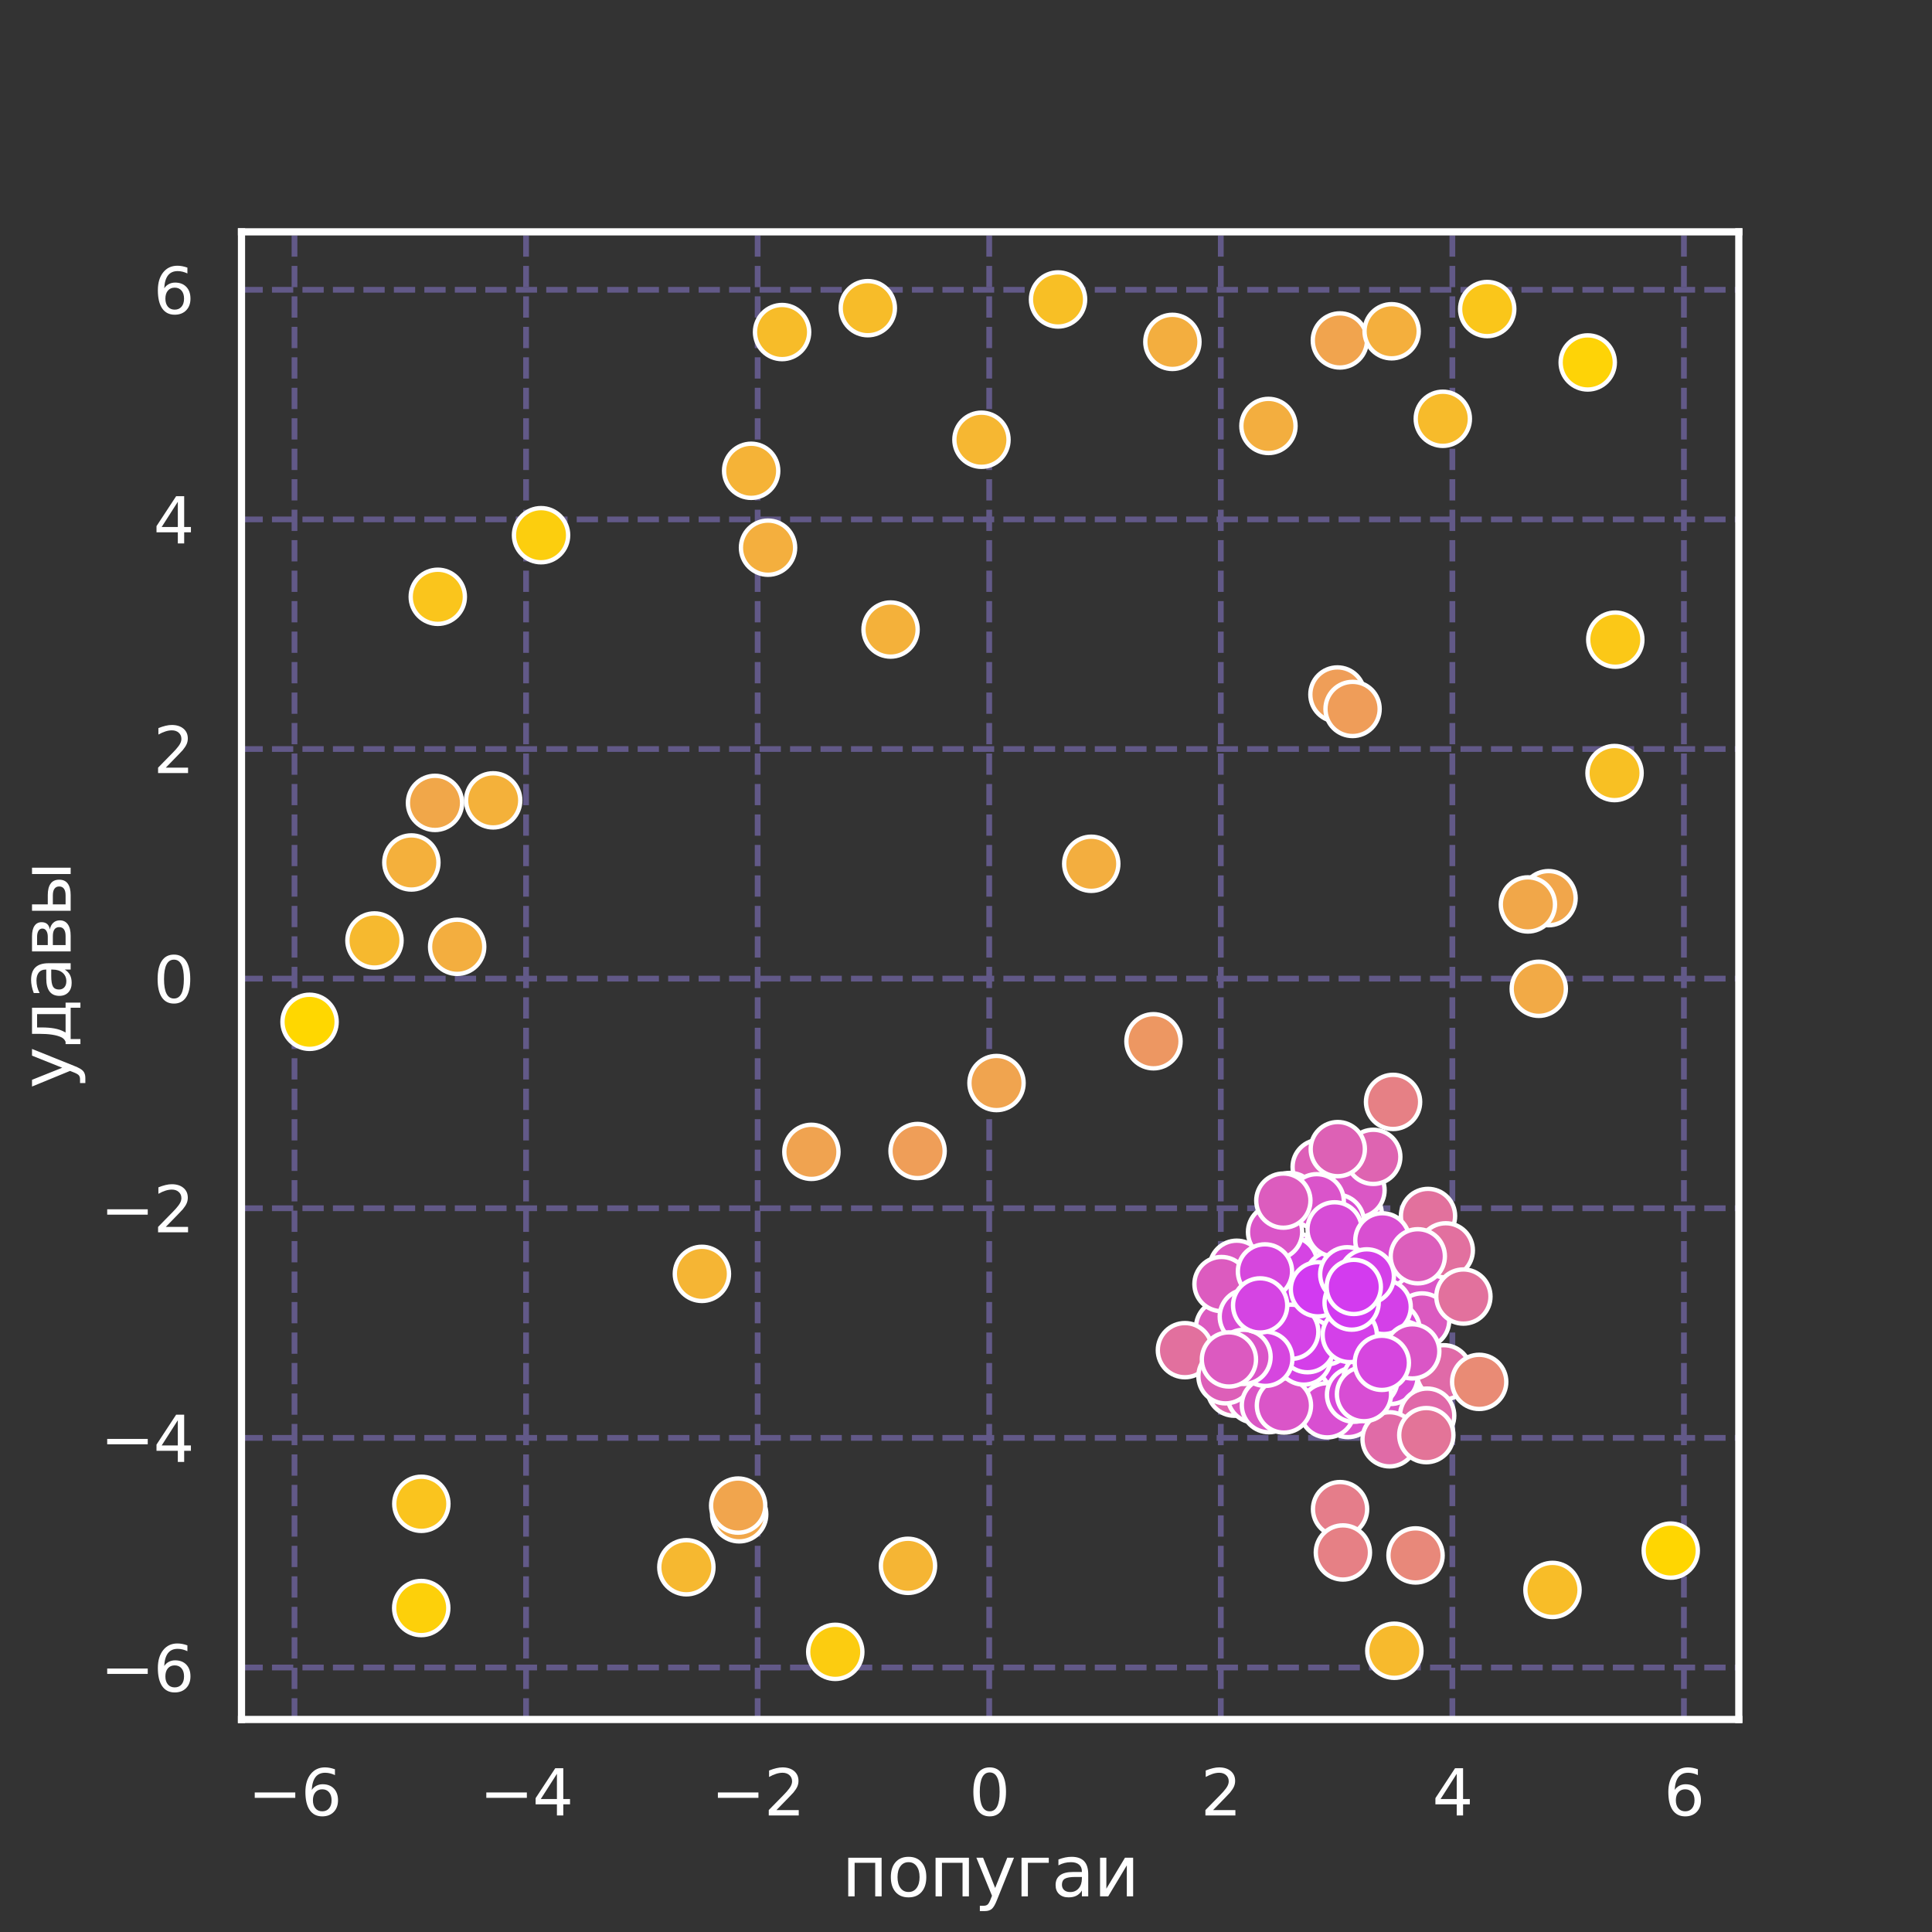 <?xml version="1.0" encoding="utf-8" standalone="no"?>
<!DOCTYPE svg PUBLIC "-//W3C//DTD SVG 1.1//EN"
  "http://www.w3.org/Graphics/SVG/1.1/DTD/svg11.dtd">
<svg xmlns:xlink="http://www.w3.org/1999/xlink" width="504pt" height="504pt" viewBox="0 0 504 504" xmlns="http://www.w3.org/2000/svg" version="1.1">
 <rect x="0" y="0" width="504" height="504" fill="#333333" stroke="none"/>
 <defs>
  <style type="text/css">*{stroke-linejoin: round; stroke-linecap: butt}</style>
 </defs>
 <g id="figure_1">
  <g id="patch_1">
   <path d="M 0 504 
L 504 504 
L 504 0 
L 0 0 
L 0 504 
z
" style="fill: none"/>
  </g>
  <g id="axes_1">
   <g id="patch_2">
    <path d="M 63 448.56 
L 453.6 448.56 
L 453.6 60.48 
L 63 60.48 
L 63 448.56 
z
" style="fill: none"/>
   </g>
   <g id="matplotlib.axis_1">
    <g id="xtick_1">
     <g id="line2d_1">
      <path d="M 76.826 448.56 
L 76.826 60.48 
" clip-path="url(#p0e31ce904b)" style="fill: none; stroke-dasharray: 5.55,2.4; stroke-dashoffset: 0; stroke: #625988; stroke-width: 1.5"/>
     </g>
     <g id="text_1">
      <!-- −6 -->
      <g style="fill: #ffffff" transform="translate(64.664 473.597) scale(0.165 -0.165)">
       <defs>
        <path id="DejaVuSans-2212" d="M 678 2272 
L 4684 2272 
L 4684 1741 
L 678 1741 
L 678 2272 
z
" transform="scale(0.016)"/>
        <path id="DejaVuSans-36" d="M 2113 2584 
Q 1688 2584 1439 2293 
Q 1191 2003 1191 1497 
Q 1191 994 1439 701 
Q 1688 409 2113 409 
Q 2538 409 2786 701 
Q 3034 994 3034 1497 
Q 3034 2003 2786 2293 
Q 2538 2584 2113 2584 
z
M 3366 4563 
L 3366 3988 
Q 3128 4100 2886 4159 
Q 2644 4219 2406 4219 
Q 1781 4219 1451 3797 
Q 1122 3375 1075 2522 
Q 1259 2794 1537 2939 
Q 1816 3084 2150 3084 
Q 2853 3084 3261 2657 
Q 3669 2231 3669 1497 
Q 3669 778 3244 343 
Q 2819 -91 2113 -91 
Q 1303 -91 875 529 
Q 447 1150 447 2328 
Q 447 3434 972 4092 
Q 1497 4750 2381 4750 
Q 2619 4750 2861 4703 
Q 3103 4656 3366 4563 
z
" transform="scale(0.016)"/>
       </defs>
       <use xlink:href="#DejaVuSans-2212"/>
       <use xlink:href="#DejaVuSans-36" transform="translate(83.789 0)"/>
      </g>
     </g>
    </g>
    <g id="xtick_2">
     <g id="line2d_2">
      <path d="M 137.236 448.56 
L 137.236 60.48 
" clip-path="url(#p0e31ce904b)" style="fill: none; stroke-dasharray: 5.55,2.4; stroke-dashoffset: 0; stroke: #625988; stroke-width: 1.5"/>
     </g>
     <g id="text_2">
      <!-- −4 -->
      <g style="fill: #ffffff" transform="translate(125.074 473.597) scale(0.165 -0.165)">
       <defs>
        <path id="DejaVuSans-34" d="M 2419 4116 
L 825 1625 
L 2419 1625 
L 2419 4116 
z
M 2253 4666 
L 3047 4666 
L 3047 1625 
L 3713 1625 
L 3713 1100 
L 3047 1100 
L 3047 0 
L 2419 0 
L 2419 1100 
L 313 1100 
L 313 1709 
L 2253 4666 
z
" transform="scale(0.016)"/>
       </defs>
       <use xlink:href="#DejaVuSans-2212"/>
       <use xlink:href="#DejaVuSans-34" transform="translate(83.789 0)"/>
      </g>
     </g>
    </g>
    <g id="xtick_3">
     <g id="line2d_3">
      <path d="M 197.647 448.56 
L 197.647 60.48 
" clip-path="url(#p0e31ce904b)" style="fill: none; stroke-dasharray: 5.55,2.4; stroke-dashoffset: 0; stroke: #625988; stroke-width: 1.5"/>
     </g>
     <g id="text_3">
      <!-- −2 -->
      <g style="fill: #ffffff" transform="translate(185.484 473.597) scale(0.165 -0.165)">
       <defs>
        <path id="DejaVuSans-32" d="M 1228 531 
L 3431 531 
L 3431 0 
L 469 0 
L 469 531 
Q 828 903 1448 1529 
Q 2069 2156 2228 2338 
Q 2531 2678 2651 2914 
Q 2772 3150 2772 3378 
Q 2772 3750 2511 3984 
Q 2250 4219 1831 4219 
Q 1534 4219 1204 4116 
Q 875 4013 500 3803 
L 500 4441 
Q 881 4594 1212 4672 
Q 1544 4750 1819 4750 
Q 2544 4750 2975 4387 
Q 3406 4025 3406 3419 
Q 3406 3131 3298 2873 
Q 3191 2616 2906 2266 
Q 2828 2175 2409 1742 
Q 1991 1309 1228 531 
z
" transform="scale(0.016)"/>
       </defs>
       <use xlink:href="#DejaVuSans-2212"/>
       <use xlink:href="#DejaVuSans-32" transform="translate(83.789 0)"/>
      </g>
     </g>
    </g>
    <g id="xtick_4">
     <g id="line2d_4">
      <path d="M 258.057 448.56 
L 258.057 60.48 
" clip-path="url(#p0e31ce904b)" style="fill: none; stroke-dasharray: 5.55,2.4; stroke-dashoffset: 0; stroke: #625988; stroke-width: 1.5"/>
     </g>
     <g id="text_4">
      <!-- 0 -->
      <g style="fill: #ffffff" transform="translate(252.808 473.597) scale(0.165 -0.165)">
       <defs>
        <path id="DejaVuSans-30" d="M 2034 4250 
Q 1547 4250 1301 3770 
Q 1056 3291 1056 2328 
Q 1056 1369 1301 889 
Q 1547 409 2034 409 
Q 2525 409 2770 889 
Q 3016 1369 3016 2328 
Q 3016 3291 2770 3770 
Q 2525 4250 2034 4250 
z
M 2034 4750 
Q 2819 4750 3233 4129 
Q 3647 3509 3647 2328 
Q 3647 1150 3233 529 
Q 2819 -91 2034 -91 
Q 1250 -91 836 529 
Q 422 1150 422 2328 
Q 422 3509 836 4129 
Q 1250 4750 2034 4750 
z
" transform="scale(0.016)"/>
       </defs>
       <use xlink:href="#DejaVuSans-30"/>
      </g>
     </g>
    </g>
    <g id="xtick_5">
     <g id="line2d_5">
      <path d="M 318.467 448.56 
L 318.467 60.48 
" clip-path="url(#p0e31ce904b)" style="fill: none; stroke-dasharray: 5.55,2.4; stroke-dashoffset: 0; stroke: #625988; stroke-width: 1.5"/>
     </g>
     <g id="text_5">
      <!-- 2 -->
      <g style="fill: #ffffff" transform="translate(313.218 473.597) scale(0.165 -0.165)">
       <use xlink:href="#DejaVuSans-32"/>
      </g>
     </g>
    </g>
    <g id="xtick_6">
     <g id="line2d_6">
      <path d="M 378.877 448.56 
L 378.877 60.48 
" clip-path="url(#p0e31ce904b)" style="fill: none; stroke-dasharray: 5.55,2.4; stroke-dashoffset: 0; stroke: #625988; stroke-width: 1.5"/>
     </g>
     <g id="text_6">
      <!-- 4 -->
      <g style="fill: #ffffff" transform="translate(373.628 473.597) scale(0.165 -0.165)">
       <use xlink:href="#DejaVuSans-34"/>
      </g>
     </g>
    </g>
    <g id="xtick_7">
     <g id="line2d_7">
      <path d="M 439.287 448.56 
L 439.287 60.48 
" clip-path="url(#p0e31ce904b)" style="fill: none; stroke-dasharray: 5.55,2.4; stroke-dashoffset: 0; stroke: #625988; stroke-width: 1.5"/>
     </g>
     <g id="text_7">
      <!-- 6 -->
      <g style="fill: #ffffff" transform="translate(434.038 473.597) scale(0.165 -0.165)">
       <use xlink:href="#DejaVuSans-36"/>
      </g>
     </g>
    </g>
    <g id="text_8">
     <!-- попугаи -->
     <g style="fill: #ffffff" transform="translate(219.606 494.706) scale(0.18 -0.18)">
      <defs>
       <path id="DejaVuSans-43f" d="M 3603 3500 
L 3603 0 
L 3025 0 
L 3025 3041 
L 1159 3041 
L 1159 0 
L 581 0 
L 581 3500 
L 3603 3500 
z
" transform="scale(0.016)"/>
       <path id="DejaVuSans-43e" d="M 1959 3097 
Q 1497 3097 1228 2736 
Q 959 2375 959 1747 
Q 959 1119 1226 758 
Q 1494 397 1959 397 
Q 2419 397 2687 759 
Q 2956 1122 2956 1747 
Q 2956 2369 2687 2733 
Q 2419 3097 1959 3097 
z
M 1959 3584 
Q 2709 3584 3137 3096 
Q 3566 2609 3566 1747 
Q 3566 888 3137 398 
Q 2709 -91 1959 -91 
Q 1206 -91 779 398 
Q 353 888 353 1747 
Q 353 2609 779 3096 
Q 1206 3584 1959 3584 
z
" transform="scale(0.016)"/>
       <path id="DejaVuSans-443" d="M 2059 -325 
Q 1816 -950 1584 -1140 
Q 1353 -1331 966 -1331 
L 506 -1331 
L 506 -850 
L 844 -850 
Q 1081 -850 1212 -737 
Q 1344 -625 1503 -206 
L 1606 56 
L 191 3500 
L 800 3500 
L 1894 763 
L 2988 3500 
L 3597 3500 
L 2059 -325 
z
" transform="scale(0.016)"/>
       <path id="DejaVuSans-433" d="M 581 0 
L 581 3500 
L 3050 3500 
L 3050 3041 
L 1159 3041 
L 1159 0 
L 581 0 
z
" transform="scale(0.016)"/>
       <path id="DejaVuSans-430" d="M 2194 1759 
Q 1497 1759 1228 1600 
Q 959 1441 959 1056 
Q 959 750 1161 570 
Q 1363 391 1709 391 
Q 2188 391 2477 730 
Q 2766 1069 2766 1631 
L 2766 1759 
L 2194 1759 
z
M 3341 1997 
L 3341 0 
L 2766 0 
L 2766 531 
Q 2569 213 2275 61 
Q 1981 -91 1556 -91 
Q 1019 -91 701 211 
Q 384 513 384 1019 
Q 384 1609 779 1909 
Q 1175 2209 1959 2209 
L 2766 2209 
L 2766 2266 
Q 2766 2663 2505 2880 
Q 2244 3097 1772 3097 
Q 1472 3097 1187 3025 
Q 903 2953 641 2809 
L 641 3341 
Q 956 3463 1253 3523 
Q 1550 3584 1831 3584 
Q 2591 3584 2966 3190 
Q 3341 2797 3341 1997 
z
" transform="scale(0.016)"/>
       <path id="DejaVuSans-438" d="M 3578 3500 
L 3578 0 
L 3006 0 
L 3006 2809 
L 1319 0 
L 581 0 
L 581 3500 
L 1153 3500 
L 1153 697 
L 2838 3500 
L 3578 3500 
z
" transform="scale(0.016)"/>
      </defs>
      <use xlink:href="#DejaVuSans-43f"/>
      <use xlink:href="#DejaVuSans-43e" transform="translate(65.381 0)"/>
      <use xlink:href="#DejaVuSans-43f" transform="translate(126.562 0)"/>
      <use xlink:href="#DejaVuSans-443" transform="translate(191.943 0)"/>
      <use xlink:href="#DejaVuSans-433" transform="translate(251.123 0)"/>
      <use xlink:href="#DejaVuSans-430" transform="translate(303.662 0)"/>
      <use xlink:href="#DejaVuSans-438" transform="translate(364.941 0)"/>
     </g>
    </g>
   </g>
   <g id="matplotlib.axis_2">
    <g id="ytick_1">
     <g id="line2d_8">
      <path d="M 63 435.001 
L 453.6 435.001 
" clip-path="url(#p0e31ce904b)" style="fill: none; stroke-dasharray: 5.55,2.4; stroke-dashoffset: 0; stroke: #625988; stroke-width: 1.5"/>
     </g>
     <g id="text_9">
      <!-- −6 -->
      <g style="fill: #ffffff" transform="translate(26.175 441.269) scale(0.165 -0.165)">
       <use xlink:href="#DejaVuSans-2212"/>
       <use xlink:href="#DejaVuSans-36" transform="translate(83.789 0)"/>
      </g>
     </g>
    </g>
    <g id="ytick_2">
     <g id="line2d_9">
      <path d="M 63 375.099 
L 453.6 375.099 
" clip-path="url(#p0e31ce904b)" style="fill: none; stroke-dasharray: 5.55,2.4; stroke-dashoffset: 0; stroke: #625988; stroke-width: 1.5"/>
     </g>
     <g id="text_10">
      <!-- −4 -->
      <g style="fill: #ffffff" transform="translate(26.175 381.368) scale(0.165 -0.165)">
       <use xlink:href="#DejaVuSans-2212"/>
       <use xlink:href="#DejaVuSans-34" transform="translate(83.789 0)"/>
      </g>
     </g>
    </g>
    <g id="ytick_3">
     <g id="line2d_10">
      <path d="M 63 315.198 
L 453.6 315.198 
" clip-path="url(#p0e31ce904b)" style="fill: none; stroke-dasharray: 5.55,2.4; stroke-dashoffset: 0; stroke: #625988; stroke-width: 1.5"/>
     </g>
     <g id="text_11">
      <!-- −2 -->
      <g style="fill: #ffffff" transform="translate(26.175 321.466) scale(0.165 -0.165)">
       <use xlink:href="#DejaVuSans-2212"/>
       <use xlink:href="#DejaVuSans-32" transform="translate(83.789 0)"/>
      </g>
     </g>
    </g>
    <g id="ytick_4">
     <g id="line2d_11">
      <path d="M 63 255.296 
L 453.6 255.296 
" clip-path="url(#p0e31ce904b)" style="fill: none; stroke-dasharray: 5.55,2.4; stroke-dashoffset: 0; stroke: #625988; stroke-width: 1.5"/>
     </g>
     <g id="text_12">
      <!-- 0 -->
      <g style="fill: #ffffff" transform="translate(40.002 261.565) scale(0.165 -0.165)">
       <use xlink:href="#DejaVuSans-30"/>
      </g>
     </g>
    </g>
    <g id="ytick_5">
     <g id="line2d_12">
      <path d="M 63 195.395 
L 453.6 195.395 
" clip-path="url(#p0e31ce904b)" style="fill: none; stroke-dasharray: 5.55,2.4; stroke-dashoffset: 0; stroke: #625988; stroke-width: 1.5"/>
     </g>
     <g id="text_13">
      <!-- 2 -->
      <g style="fill: #ffffff" transform="translate(40.002 201.663) scale(0.165 -0.165)">
       <use xlink:href="#DejaVuSans-32"/>
      </g>
     </g>
    </g>
    <g id="ytick_6">
     <g id="line2d_13">
      <path d="M 63 135.493 
L 453.6 135.493 
" clip-path="url(#p0e31ce904b)" style="fill: none; stroke-dasharray: 5.55,2.4; stroke-dashoffset: 0; stroke: #625988; stroke-width: 1.5"/>
     </g>
     <g id="text_14">
      <!-- 4 -->
      <g style="fill: #ffffff" transform="translate(40.002 141.762) scale(0.165 -0.165)">
       <use xlink:href="#DejaVuSans-34"/>
      </g>
     </g>
    </g>
    <g id="ytick_7">
     <g id="line2d_14">
      <path d="M 63 75.591 
L 453.6 75.591 
" clip-path="url(#p0e31ce904b)" style="fill: none; stroke-dasharray: 5.55,2.4; stroke-dashoffset: 0; stroke: #625988; stroke-width: 1.5"/>
     </g>
     <g id="text_15">
      <!-- 6 -->
      <g style="fill: #ffffff" transform="translate(40.002 81.86) scale(0.165 -0.165)">
       <use xlink:href="#DejaVuSans-36"/>
      </g>
     </g>
    </g>
    <g id="text_16">
     <!-- удавы -->
     <g style="fill: #ffffff" transform="translate(18.432 283.995) rotate(-90) scale(0.18 -0.18)">
      <defs>
       <path id="DejaVuSans-434" d="M 1384 459 
L 3053 459 
L 3053 3041 
L 1844 3041 
L 1844 2603 
Q 1844 1316 1475 628 
L 1384 459 
z
M 550 459 
Q 834 584 959 850 
Q 1266 1509 1266 2838 
L 1266 3500 
L 3631 3500 
L 3631 459 
L 4091 459 
L 4091 -884 
L 3631 -884 
L 3631 0 
L 794 0 
L 794 -884 
L 334 -884 
L 334 459 
L 550 459 
z
" transform="scale(0.016)"/>
       <path id="DejaVuSans-432" d="M 1156 1613 
L 1156 459 
L 1975 459 
Q 2369 459 2575 607 
Q 2781 756 2781 1038 
Q 2781 1319 2575 1466 
Q 2369 1613 1975 1613 
L 1156 1613 
z
M 1156 3041 
L 1156 2072 
L 1913 2072 
Q 2238 2072 2444 2201 
Q 2650 2331 2650 2563 
Q 2650 2794 2444 2917 
Q 2238 3041 1913 3041 
L 1156 3041 
z
M 581 3500 
L 1950 3500 
Q 2566 3500 2897 3275 
Q 3228 3050 3228 2634 
Q 3228 2313 3059 2123 
Q 2891 1934 2559 1888 
Q 2956 1813 3175 1575 
Q 3394 1338 3394 981 
Q 3394 513 3033 256 
Q 2672 0 2003 0 
L 581 0 
L 581 3500 
z
" transform="scale(0.016)"/>
       <path id="DejaVuSans-44b" d="M 3907 3500 
L 4482 3500 
L 4482 0 
L 3907 0 
L 3907 3500 
z
M 4195 3584 
L 4195 3584 
z
M 2781 1038 
Q 2781 1319 2576 1466 
Q 2372 1613 1978 1613 
L 1159 1613 
L 1159 459 
L 1978 459 
Q 2372 459 2576 607 
Q 2781 756 2781 1038 
z
M 581 3500 
L 1159 3500 
L 1159 2072 
L 2003 2072 
Q 2672 2072 3033 1817 
Q 3394 1563 3394 1038 
Q 3394 513 3033 256 
Q 2672 0 2003 0 
L 581 0 
L 581 3500 
z
" transform="scale(0.016)"/>
      </defs>
      <use xlink:href="#DejaVuSans-443"/>
      <use xlink:href="#DejaVuSans-434" transform="translate(59.18 0)"/>
      <use xlink:href="#DejaVuSans-430" transform="translate(128.32 0)"/>
      <use xlink:href="#DejaVuSans-432" transform="translate(189.6 0)"/>
      <use xlink:href="#DejaVuSans-44b" transform="translate(248.535 0)"/>
     </g>
    </g>
   </g>
   <g id="PathCollection_1">
    <defs>
     <path id="C0_0_981c17b513" d="M 0 7.071 
C 1.875 7.071 3.674 6.326 5 5 
C 6.326 3.674 7.071 1.875 7.071 -0 
C 7.071 -1.875 6.326 -3.674 5 -5 
C 3.674 -6.326 1.875 -7.071 0 -7.071 
C -1.875 -7.071 -3.674 -6.326 -5 -5 
C -6.326 -3.674 -7.071 -1.875 -7.071 0 
C -7.071 1.875 -6.326 3.674 -5 5 
C -3.674 6.326 -1.875 7.071 0 7.071 
z
"/>
    </defs>
    <g clip-path="url(#p0e31ce904b)">
     <use xlink:href="#C0_0_981c17b513" x="356.173" y="341.397" style="fill: #d43fea; stroke: #ffffff; stroke-width: 1.131"/>
    </g>
    <g clip-path="url(#p0e31ce904b)">
     <use xlink:href="#C0_0_981c17b513" x="346.584" y="339.96" style="fill: #d239f3; stroke: #ffffff; stroke-width: 1.131"/>
    </g>
    <g clip-path="url(#p0e31ce904b)">
     <use xlink:href="#C0_0_981c17b513" x="358.454" y="355.332" style="fill: #d544e3; stroke: #ffffff; stroke-width: 1.131"/>
    </g>
    <g clip-path="url(#p0e31ce904b)">
     <use xlink:href="#C0_0_981c17b513" x="371.673" y="341.67" style="fill: #db57c4; stroke: #ffffff; stroke-width: 1.131"/>
    </g>
    <g clip-path="url(#p0e31ce904b)">
     <use xlink:href="#C0_0_981c17b513" x="345.135" y="340.759" style="fill: #d23af2; stroke: #ffffff; stroke-width: 1.131"/>
    </g>
    <g clip-path="url(#p0e31ce904b)">
     <use xlink:href="#C0_0_981c17b513" x="345.136" y="355.846" style="fill: #d33eeb; stroke: #ffffff; stroke-width: 1.131"/>
    </g>
    <g clip-path="url(#p0e31ce904b)">
     <use xlink:href="#C0_0_981c17b513" x="372.522" y="317.208" style="fill: #e2719d; stroke: #ffffff; stroke-width: 1.131"/>
    </g>
    <g clip-path="url(#p0e31ce904b)">
     <use xlink:href="#C0_0_981c17b513" x="360.262" y="338.052" style="fill: #d442e6; stroke: #ffffff; stroke-width: 1.131"/>
    </g>
    <g clip-path="url(#p0e31ce904b)">
     <use xlink:href="#C0_0_981c17b513" x="341.582" y="362.989" style="fill: #d647de; stroke: #ffffff; stroke-width: 1.131"/>
    </g>
    <g clip-path="url(#p0e31ce904b)">
     <use xlink:href="#C0_0_981c17b513" x="356.866" y="335.316" style="fill: #d43fe9; stroke: #ffffff; stroke-width: 1.131"/>
    </g>
    <g clip-path="url(#p0e31ce904b)">
     <use xlink:href="#C0_0_981c17b513" x="341.673" y="359.745" style="fill: #d647de; stroke: #ffffff; stroke-width: 1.131"/>
    </g>
    <g clip-path="url(#p0e31ce904b)">
     <use xlink:href="#C0_0_981c17b513" x="341.638" y="333.361" style="fill: #d33eeb; stroke: #ffffff; stroke-width: 1.131"/>
    </g>
    <g clip-path="url(#p0e31ce904b)">
     <use xlink:href="#C0_0_981c17b513" x="352.326" y="327.798" style="fill: #d647de; stroke: #ffffff; stroke-width: 1.131"/>
    </g>
    <g clip-path="url(#p0e31ce904b)">
     <use xlink:href="#C0_0_981c17b513" x="319.776" y="357.438" style="fill: #dc5cbe; stroke: #ffffff; stroke-width: 1.131"/>
    </g>
    <g clip-path="url(#p0e31ce904b)">
     <use xlink:href="#C0_0_981c17b513" x="322.621" y="330.721" style="fill: #db58c3; stroke: #ffffff; stroke-width: 1.131"/>
    </g>
    <g clip-path="url(#p0e31ce904b)">
     <use xlink:href="#C0_0_981c17b513" x="340.18" y="338.967" style="fill: #d33dec; stroke: #ffffff; stroke-width: 1.131"/>
    </g>
    <g clip-path="url(#p0e31ce904b)">
     <use xlink:href="#C0_0_981c17b513" x="333.375" y="332.838" style="fill: #d543e4; stroke: #ffffff; stroke-width: 1.131"/>
    </g>
    <g clip-path="url(#p0e31ce904b)">
     <use xlink:href="#C0_0_981c17b513" x="353.418" y="316.743" style="fill: #d951ce; stroke: #ffffff; stroke-width: 1.131"/>
    </g>
    <g clip-path="url(#p0e31ce904b)">
     <use xlink:href="#C0_0_981c17b513" x="334.958" y="348.823" style="fill: #d545e1; stroke: #ffffff; stroke-width: 1.131"/>
    </g>
    <g clip-path="url(#p0e31ce904b)">
     <use xlink:href="#C0_0_981c17b513" x="327.342" y="356.436" style="fill: #d74cd6; stroke: #ffffff; stroke-width: 1.131"/>
    </g>
    <g clip-path="url(#p0e31ce904b)">
     <use xlink:href="#C0_0_981c17b513" x="370.807" y="358.469" style="fill: #dc5ac0; stroke: #ffffff; stroke-width: 1.131"/>
    </g>
    <g clip-path="url(#p0e31ce904b)">
     <use xlink:href="#C0_0_981c17b513" x="345.262" y="357.365" style="fill: #d43fea; stroke: #ffffff; stroke-width: 1.131"/>
    </g>
    <g clip-path="url(#p0e31ce904b)">
     <use xlink:href="#C0_0_981c17b513" x="349.692" y="346.303" style="fill: #d33ded; stroke: #ffffff; stroke-width: 1.131"/>
    </g>
    <g clip-path="url(#p0e31ce904b)">
     <use xlink:href="#C0_0_981c17b513" x="327.155" y="340.039" style="fill: #d646df; stroke: #ffffff; stroke-width: 1.131"/>
    </g>
    <g clip-path="url(#p0e31ce904b)">
     <use xlink:href="#C0_0_981c17b513" x="340.45" y="341.005" style="fill: #d33cee; stroke: #ffffff; stroke-width: 1.131"/>
    </g>
    <g clip-path="url(#p0e31ce904b)">
     <use xlink:href="#C0_0_981c17b513" x="350.347" y="332.761" style="fill: #d33eeb; stroke: #ffffff; stroke-width: 1.131"/>
    </g>
    <g clip-path="url(#p0e31ce904b)">
     <use xlink:href="#C0_0_981c17b513" x="331.289" y="344.954" style="fill: #d543e4; stroke: #ffffff; stroke-width: 1.131"/>
    </g>
    <g clip-path="url(#p0e31ce904b)">
     <use xlink:href="#C0_0_981c17b513" x="354.346" y="323.381" style="fill: #d74ad9; stroke: #ffffff; stroke-width: 1.131"/>
    </g>
    <g clip-path="url(#p0e31ce904b)">
     <use xlink:href="#C0_0_981c17b513" x="339.601" y="349.112" style="fill: #d542e5; stroke: #ffffff; stroke-width: 1.131"/>
    </g>
    <g clip-path="url(#p0e31ce904b)">
     <use xlink:href="#C0_0_981c17b513" x="344.266" y="304.413" style="fill: #dd5fb8; stroke: #ffffff; stroke-width: 1.131"/>
    </g>
    <g clip-path="url(#p0e31ce904b)">
     <use xlink:href="#C0_0_981c17b513" x="339.585" y="335.779" style="fill: #d33eeb; stroke: #ffffff; stroke-width: 1.131"/>
    </g>
    <g clip-path="url(#p0e31ce904b)">
     <use xlink:href="#C0_0_981c17b513" x="376.646" y="357.985" style="fill: #e06aa8; stroke: #ffffff; stroke-width: 1.131"/>
    </g>
    <g clip-path="url(#p0e31ce904b)">
     <use xlink:href="#C0_0_981c17b513" x="348.468" y="361.185" style="fill: #d545e1; stroke: #ffffff; stroke-width: 1.131"/>
    </g>
    <g clip-path="url(#p0e31ce904b)">
     <use xlink:href="#C0_0_981c17b513" x="332.698" y="337.923" style="fill: #d440e8; stroke: #ffffff; stroke-width: 1.131"/>
    </g>
    <g clip-path="url(#p0e31ce904b)">
     <use xlink:href="#C0_0_981c17b513" x="361.094" y="348.495" style="fill: #d545e1; stroke: #ffffff; stroke-width: 1.131"/>
    </g>
    <g clip-path="url(#p0e31ce904b)">
     <use xlink:href="#C0_0_981c17b513" x="330.234" y="334.456" style="fill: #d543e4; stroke: #ffffff; stroke-width: 1.131"/>
    </g>
    <g clip-path="url(#p0e31ce904b)">
     <use xlink:href="#C0_0_981c17b513" x="351.826" y="338.061" style="fill: #d33ded; stroke: #ffffff; stroke-width: 1.131"/>
    </g>
    <g clip-path="url(#p0e31ce904b)">
     <use xlink:href="#C0_0_981c17b513" x="319.076" y="346.239" style="fill: #dc5ac0; stroke: #ffffff; stroke-width: 1.131"/>
    </g>
    <g clip-path="url(#p0e31ce904b)">
     <use xlink:href="#C0_0_981c17b513" x="328.613" y="357.829" style="fill: #d74ad9; stroke: #ffffff; stroke-width: 1.131"/>
    </g>
    <g clip-path="url(#p0e31ce904b)">
     <use xlink:href="#C0_0_981c17b513" x="351.645" y="367.834" style="fill: #d952cd; stroke: #ffffff; stroke-width: 1.131"/>
    </g>
    <g clip-path="url(#p0e31ce904b)">
     <use xlink:href="#C0_0_981c17b513" x="359.825" y="351.835" style="fill: #d645e0; stroke: #ffffff; stroke-width: 1.131"/>
    </g>
    <g clip-path="url(#p0e31ce904b)">
     <use xlink:href="#C0_0_981c17b513" x="351.26" y="332.323" style="fill: #d441e7; stroke: #ffffff; stroke-width: 1.131"/>
    </g>
    <g clip-path="url(#p0e31ce904b)">
     <use xlink:href="#C0_0_981c17b513" x="346.925" y="341.942" style="fill: #d23af1; stroke: #ffffff; stroke-width: 1.131"/>
    </g>
    <g clip-path="url(#p0e31ce904b)">
     <use xlink:href="#C0_0_981c17b513" x="344.124" y="363.804" style="fill: #d648db; stroke: #ffffff; stroke-width: 1.131"/>
    </g>
    <g clip-path="url(#p0e31ce904b)">
     <use xlink:href="#C0_0_981c17b513" x="326.342" y="342.555" style="fill: #d749da; stroke: #ffffff; stroke-width: 1.131"/>
    </g>
    <g clip-path="url(#p0e31ce904b)">
     <use xlink:href="#C0_0_981c17b513" x="337.8" y="339.378" style="fill: #d43fea; stroke: #ffffff; stroke-width: 1.131"/>
    </g>
    <g clip-path="url(#p0e31ce904b)">
     <use xlink:href="#C0_0_981c17b513" x="341.715" y="358.384" style="fill: #d442e6; stroke: #ffffff; stroke-width: 1.131"/>
    </g>
    <g clip-path="url(#p0e31ce904b)">
     <use xlink:href="#C0_0_981c17b513" x="364.637" y="342.846" style="fill: #d74cd6; stroke: #ffffff; stroke-width: 1.131"/>
    </g>
    <g clip-path="url(#p0e31ce904b)">
     <use xlink:href="#C0_0_981c17b513" x="353.861" y="344.277" style="fill: #d33cee; stroke: #ffffff; stroke-width: 1.131"/>
    </g>
    <g clip-path="url(#p0e31ce904b)">
     <use xlink:href="#C0_0_981c17b513" x="322.045" y="362.265" style="fill: #df66ae; stroke: #ffffff; stroke-width: 1.131"/>
    </g>
    <g clip-path="url(#p0e31ce904b)">
     <use xlink:href="#C0_0_981c17b513" x="353.566" y="339.79" style="fill: #d23af1; stroke: #ffffff; stroke-width: 1.131"/>
    </g>
    <g clip-path="url(#p0e31ce904b)">
     <use xlink:href="#C0_0_981c17b513" x="342.856" y="336.75" style="fill: #d33bf0; stroke: #ffffff; stroke-width: 1.131"/>
    </g>
    <g clip-path="url(#p0e31ce904b)">
     <use xlink:href="#C0_0_981c17b513" x="338.449" y="328.929" style="fill: #d646df; stroke: #ffffff; stroke-width: 1.131"/>
    </g>
    <g clip-path="url(#p0e31ce904b)">
     <use xlink:href="#C0_0_981c17b513" x="357.91" y="329.367" style="fill: #d645e0; stroke: #ffffff; stroke-width: 1.131"/>
    </g>
    <g clip-path="url(#p0e31ce904b)">
     <use xlink:href="#C0_0_981c17b513" x="364.243" y="365.779" style="fill: #da56c7; stroke: #ffffff; stroke-width: 1.131"/>
    </g>
    <g clip-path="url(#p0e31ce904b)">
     <use xlink:href="#C0_0_981c17b513" x="362.736" y="359.193" style="fill: #d84dd5; stroke: #ffffff; stroke-width: 1.131"/>
    </g>
    <g clip-path="url(#p0e31ce904b)">
     <use xlink:href="#C0_0_981c17b513" x="335.998" y="337.435" style="fill: #d43fe9; stroke: #ffffff; stroke-width: 1.131"/>
    </g>
    <g clip-path="url(#p0e31ce904b)">
     <use xlink:href="#C0_0_981c17b513" x="344.002" y="337.454" style="fill: #d23af2; stroke: #ffffff; stroke-width: 1.131"/>
    </g>
    <g clip-path="url(#p0e31ce904b)">
     <use xlink:href="#C0_0_981c17b513" x="353.675" y="337.435" style="fill: #d33bf0; stroke: #ffffff; stroke-width: 1.131"/>
    </g>
    <g clip-path="url(#p0e31ce904b)">
     <use xlink:href="#C0_0_981c17b513" x="363.405" y="287.452" style="fill: #e68085; stroke: #ffffff; stroke-width: 1.131"/>
    </g>
    <g clip-path="url(#p0e31ce904b)">
     <use xlink:href="#C0_0_981c17b513" x="341.435" y="336.599" style="fill: #d33bef; stroke: #ffffff; stroke-width: 1.131"/>
    </g>
    <g clip-path="url(#p0e31ce904b)">
     <use xlink:href="#C0_0_981c17b513" x="345.868" y="328.143" style="fill: #d542e5; stroke: #ffffff; stroke-width: 1.131"/>
    </g>
    <g clip-path="url(#p0e31ce904b)">
     <use xlink:href="#C0_0_981c17b513" x="331.963" y="330.862" style="fill: #d648dc; stroke: #ffffff; stroke-width: 1.131"/>
    </g>
    <g clip-path="url(#p0e31ce904b)">
     <use xlink:href="#C0_0_981c17b513" x="330.606" y="335.393" style="fill: #d442e6; stroke: #ffffff; stroke-width: 1.131"/>
    </g>
    <g clip-path="url(#p0e31ce904b)">
     <use xlink:href="#C0_0_981c17b513" x="360.943" y="349.87" style="fill: #d545e1; stroke: #ffffff; stroke-width: 1.131"/>
    </g>
    <g clip-path="url(#p0e31ce904b)">
     <use xlink:href="#C0_0_981c17b513" x="369.154" y="333.782" style="fill: #da56c7; stroke: #ffffff; stroke-width: 1.131"/>
    </g>
    <g clip-path="url(#p0e31ce904b)">
     <use xlink:href="#C0_0_981c17b513" x="347.584" y="356.722" style="fill: #d33dec; stroke: #ffffff; stroke-width: 1.131"/>
    </g>
    <g clip-path="url(#p0e31ce904b)">
     <use xlink:href="#C0_0_981c17b513" x="363.828" y="348.695" style="fill: #d74ad9; stroke: #ffffff; stroke-width: 1.131"/>
    </g>
    <g clip-path="url(#p0e31ce904b)">
     <use xlink:href="#C0_0_981c17b513" x="354.133" y="352.417" style="fill: #d43fe9; stroke: #ffffff; stroke-width: 1.131"/>
    </g>
    <g clip-path="url(#p0e31ce904b)">
     <use xlink:href="#C0_0_981c17b513" x="338.929" y="343.922" style="fill: #d441e7; stroke: #ffffff; stroke-width: 1.131"/>
    </g>
    <g clip-path="url(#p0e31ce904b)">
     <use xlink:href="#C0_0_981c17b513" x="354.13" y="310.485" style="fill: #da57c5; stroke: #ffffff; stroke-width: 1.131"/>
    </g>
    <g clip-path="url(#p0e31ce904b)">
     <use xlink:href="#C0_0_981c17b513" x="371.9" y="373.111" style="fill: #e2709f; stroke: #ffffff; stroke-width: 1.131"/>
    </g>
    <g clip-path="url(#p0e31ce904b)">
     <use xlink:href="#C0_0_981c17b513" x="348.131" y="334.871" style="fill: #d23af2; stroke: #ffffff; stroke-width: 1.131"/>
    </g>
    <g clip-path="url(#p0e31ce904b)">
     <use xlink:href="#C0_0_981c17b513" x="372.302" y="369.299" style="fill: #e069a9; stroke: #ffffff; stroke-width: 1.131"/>
    </g>
    <g clip-path="url(#p0e31ce904b)">
     <use xlink:href="#C0_0_981c17b513" x="309.107" y="352.216" style="fill: #e2709e; stroke: #ffffff; stroke-width: 1.131"/>
    </g>
    <g clip-path="url(#p0e31ce904b)">
     <use xlink:href="#C0_0_981c17b513" x="361.085" y="328.841" style="fill: #d749da; stroke: #ffffff; stroke-width: 1.131"/>
    </g>
    <g clip-path="url(#p0e31ce904b)">
     <use xlink:href="#C0_0_981c17b513" x="349.986" y="344.186" style="fill: #d33cee; stroke: #ffffff; stroke-width: 1.131"/>
    </g>
    <g clip-path="url(#p0e31ce904b)">
     <use xlink:href="#C0_0_981c17b513" x="344.156" y="361.288" style="fill: #d645e0; stroke: #ffffff; stroke-width: 1.131"/>
    </g>
    <g clip-path="url(#p0e31ce904b)">
     <use xlink:href="#C0_0_981c17b513" x="350.058" y="355.86" style="fill: #d33eeb; stroke: #ffffff; stroke-width: 1.131"/>
    </g>
    <g clip-path="url(#p0e31ce904b)">
     <use xlink:href="#C0_0_981c17b513" x="318.654" y="334.971" style="fill: #dc5bbf; stroke: #ffffff; stroke-width: 1.131"/>
    </g>
    <g clip-path="url(#p0e31ce904b)">
     <use xlink:href="#C0_0_981c17b513" x="345.354" y="356.086" style="fill: #d33dec; stroke: #ffffff; stroke-width: 1.131"/>
    </g>
    <g clip-path="url(#p0e31ce904b)">
     <use xlink:href="#C0_0_981c17b513" x="354.065" y="341.907" style="fill: #d33bef; stroke: #ffffff; stroke-width: 1.131"/>
    </g>
    <g clip-path="url(#p0e31ce904b)">
     <use xlink:href="#C0_0_981c17b513" x="370.992" y="344.466" style="fill: #db5ac0; stroke: #ffffff; stroke-width: 1.131"/>
    </g>
    <g clip-path="url(#p0e31ce904b)">
     <use xlink:href="#C0_0_981c17b513" x="340.845" y="354.906" style="fill: #d43fe9; stroke: #ffffff; stroke-width: 1.131"/>
    </g>
    <g clip-path="url(#p0e31ce904b)">
     <use xlink:href="#C0_0_981c17b513" x="336.462" y="313.042" style="fill: #db59c2; stroke: #ffffff; stroke-width: 1.131"/>
    </g>
    <g clip-path="url(#p0e31ce904b)">
     <use xlink:href="#C0_0_981c17b513" x="341.094" y="335.655" style="fill: #d33cee; stroke: #ffffff; stroke-width: 1.131"/>
    </g>
    <g clip-path="url(#p0e31ce904b)">
     <use xlink:href="#C0_0_981c17b513" x="362.497" y="375.476" style="fill: #e06ba7; stroke: #ffffff; stroke-width: 1.131"/>
    </g>
    <g clip-path="url(#p0e31ce904b)">
     <use xlink:href="#C0_0_981c17b513" x="353.637" y="342.356" style="fill: #d33bf0; stroke: #ffffff; stroke-width: 1.131"/>
    </g>
    <g clip-path="url(#p0e31ce904b)">
     <use xlink:href="#C0_0_981c17b513" x="340.671" y="355.059" style="fill: #d440e9; stroke: #ffffff; stroke-width: 1.131"/>
    </g>
    <g clip-path="url(#p0e31ce904b)">
     <use xlink:href="#C0_0_981c17b513" x="356.423" y="332.383" style="fill: #d542e5; stroke: #ffffff; stroke-width: 1.131"/>
    </g>
    <g clip-path="url(#p0e31ce904b)">
     <use xlink:href="#C0_0_981c17b513" x="350.138" y="357.017" style="fill: #d43fea; stroke: #ffffff; stroke-width: 1.131"/>
    </g>
    <g clip-path="url(#p0e31ce904b)">
     <use xlink:href="#C0_0_981c17b513" x="363.301" y="346.867" style="fill: #d74ad9; stroke: #ffffff; stroke-width: 1.131"/>
    </g>
    <g clip-path="url(#p0e31ce904b)">
     <use xlink:href="#C0_0_981c17b513" x="338.069" y="337.586" style="fill: #d33eeb; stroke: #ffffff; stroke-width: 1.131"/>
    </g>
    <g clip-path="url(#p0e31ce904b)">
     <use xlink:href="#C0_0_981c17b513" x="343.723" y="332.183" style="fill: #d33eeb; stroke: #ffffff; stroke-width: 1.131"/>
    </g>
    <g clip-path="url(#p0e31ce904b)">
     <use xlink:href="#C0_0_981c17b513" x="342.75" y="363.123" style="fill: #d646df; stroke: #ffffff; stroke-width: 1.131"/>
    </g>
    <g clip-path="url(#p0e31ce904b)">
     <use xlink:href="#C0_0_981c17b513" x="326.569" y="350.158" style="fill: #d84dd4; stroke: #ffffff; stroke-width: 1.131"/>
    </g>
    <g clip-path="url(#p0e31ce904b)">
     <use xlink:href="#C0_0_981c17b513" x="353.144" y="352.261" style="fill: #d33eeb; stroke: #ffffff; stroke-width: 1.131"/>
    </g>
    <g clip-path="url(#p0e31ce904b)">
     <use xlink:href="#C0_0_981c17b513" x="352.614" y="354.932" style="fill: #d33eeb; stroke: #ffffff; stroke-width: 1.131"/>
    </g>
    <g clip-path="url(#p0e31ce904b)">
     <use xlink:href="#C0_0_981c17b513" x="348.749" y="318.71" style="fill: #d84ed3; stroke: #ffffff; stroke-width: 1.131"/>
    </g>
    <g clip-path="url(#p0e31ce904b)">
     <use xlink:href="#C0_0_981c17b513" x="345.129" y="339.084" style="fill: #d23af2; stroke: #ffffff; stroke-width: 1.131"/>
    </g>
    <g clip-path="url(#p0e31ce904b)">
     <use xlink:href="#C0_0_981c17b513" x="327.296" y="364.031" style="fill: #db5ac0; stroke: #ffffff; stroke-width: 1.131"/>
    </g>
    <g clip-path="url(#p0e31ce904b)">
     <use xlink:href="#C0_0_981c17b513" x="342.319" y="331.403" style="fill: #d43fe9; stroke: #ffffff; stroke-width: 1.131"/>
    </g>
    <g clip-path="url(#p0e31ce904b)">
     <use xlink:href="#C0_0_981c17b513" x="343.496" y="313.368" style="fill: #da54ca; stroke: #ffffff; stroke-width: 1.131"/>
    </g>
    <g clip-path="url(#p0e31ce904b)">
     <use xlink:href="#C0_0_981c17b513" x="336.555" y="329.687" style="fill: #d544e3; stroke: #ffffff; stroke-width: 1.131"/>
    </g>
    <g clip-path="url(#p0e31ce904b)">
     <use xlink:href="#C0_0_981c17b513" x="346.236" y="367.901" style="fill: #d84fd1; stroke: #ffffff; stroke-width: 1.131"/>
    </g>
    <g clip-path="url(#p0e31ce904b)">
     <use xlink:href="#C0_0_981c17b513" x="354.774" y="352.4" style="fill: #d441e7; stroke: #ffffff; stroke-width: 1.131"/>
    </g>
    <g clip-path="url(#p0e31ce904b)">
     <use xlink:href="#C0_0_981c17b513" x="377.158" y="326.176" style="fill: #e2709f; stroke: #ffffff; stroke-width: 1.131"/>
    </g>
    <g clip-path="url(#p0e31ce904b)">
     <use xlink:href="#C0_0_981c17b513" x="351.308" y="355.746" style="fill: #d440e8; stroke: #ffffff; stroke-width: 1.131"/>
    </g>
    <g clip-path="url(#p0e31ce904b)">
     <use xlink:href="#C0_0_981c17b513" x="352.561" y="338.502" style="fill: #d33bf0; stroke: #ffffff; stroke-width: 1.131"/>
    </g>
    <g clip-path="url(#p0e31ce904b)">
     <use xlink:href="#C0_0_981c17b513" x="347.547" y="333.548" style="fill: #d33cee; stroke: #ffffff; stroke-width: 1.131"/>
    </g>
    <g clip-path="url(#p0e31ce904b)">
     <use xlink:href="#C0_0_981c17b513" x="319.694" y="359.029" style="fill: #dd5fb8; stroke: #ffffff; stroke-width: 1.131"/>
    </g>
    <g clip-path="url(#p0e31ce904b)">
     <use xlink:href="#C0_0_981c17b513" x="348.271" y="346.04" style="fill: #d33cee; stroke: #ffffff; stroke-width: 1.131"/>
    </g>
    <g clip-path="url(#p0e31ce904b)">
     <use xlink:href="#C0_0_981c17b513" x="349.581" y="393.688" style="fill: #e57d8a; stroke: #ffffff; stroke-width: 1.131"/>
    </g>
    <g clip-path="url(#p0e31ce904b)">
     <use xlink:href="#C0_0_981c17b513" x="385.873" y="360.489" style="fill: #e98b75; stroke: #ffffff; stroke-width: 1.131"/>
    </g>
    <g clip-path="url(#p0e31ce904b)">
     <use xlink:href="#C0_0_981c17b513" x="345.767" y="348.931" style="fill: #d33eeb; stroke: #ffffff; stroke-width: 1.131"/>
    </g>
    <g clip-path="url(#p0e31ce904b)">
     <use xlink:href="#C0_0_981c17b513" x="353.226" y="363.834" style="fill: #d749da; stroke: #ffffff; stroke-width: 1.131"/>
    </g>
    <g clip-path="url(#p0e31ce904b)">
     <use xlink:href="#C0_0_981c17b513" x="348.148" y="320.702" style="fill: #d74cd6; stroke: #ffffff; stroke-width: 1.131"/>
    </g>
    <g clip-path="url(#p0e31ce904b)">
     <use xlink:href="#C0_0_981c17b513" x="331.022" y="366.565" style="fill: #da57c5; stroke: #ffffff; stroke-width: 1.131"/>
    </g>
    <g clip-path="url(#p0e31ce904b)">
     <use xlink:href="#C0_0_981c17b513" x="365.931" y="351.738" style="fill: #d951cf; stroke: #ffffff; stroke-width: 1.131"/>
    </g>
    <g clip-path="url(#p0e31ce904b)">
     <use xlink:href="#C0_0_981c17b513" x="360.028" y="343.19" style="fill: #d543e4; stroke: #ffffff; stroke-width: 1.131"/>
    </g>
    <g clip-path="url(#p0e31ce904b)">
     <use xlink:href="#C0_0_981c17b513" x="360.618" y="323.565" style="fill: #d84fd1; stroke: #ffffff; stroke-width: 1.131"/>
    </g>
    <g clip-path="url(#p0e31ce904b)">
     <use xlink:href="#C0_0_981c17b513" x="334.938" y="366.651" style="fill: #da55c8; stroke: #ffffff; stroke-width: 1.131"/>
    </g>
    <g clip-path="url(#p0e31ce904b)">
     <use xlink:href="#C0_0_981c17b513" x="369.858" y="327.73" style="fill: #dc5ebb; stroke: #ffffff; stroke-width: 1.131"/>
    </g>
    <g clip-path="url(#p0e31ce904b)">
     <use xlink:href="#C0_0_981c17b513" x="327.5" y="344.995" style="fill: #d647de; stroke: #ffffff; stroke-width: 1.131"/>
    </g>
    <g clip-path="url(#p0e31ce904b)">
     <use xlink:href="#C0_0_981c17b513" x="357.535" y="359.847" style="fill: #d648db; stroke: #ffffff; stroke-width: 1.131"/>
    </g>
    <g clip-path="url(#p0e31ce904b)">
     <use xlink:href="#C0_0_981c17b513" x="381.753" y="338.228" style="fill: #e2719d; stroke: #ffffff; stroke-width: 1.131"/>
    </g>
    <g clip-path="url(#p0e31ce904b)">
     <use xlink:href="#C0_0_981c17b513" x="333.712" y="342.167" style="fill: #d440e9; stroke: #ffffff; stroke-width: 1.131"/>
    </g>
    <g clip-path="url(#p0e31ce904b)">
     <use xlink:href="#C0_0_981c17b513" x="340.119" y="354.137" style="fill: #d542e5; stroke: #ffffff; stroke-width: 1.131"/>
    </g>
    <g clip-path="url(#p0e31ce904b)">
     <use xlink:href="#C0_0_981c17b513" x="350.177" y="344.103" style="fill: #d33ded; stroke: #ffffff; stroke-width: 1.131"/>
    </g>
    <g clip-path="url(#p0e31ce904b)">
     <use xlink:href="#C0_0_981c17b513" x="341.068" y="350.919" style="fill: #d43fe9; stroke: #ffffff; stroke-width: 1.131"/>
    </g>
    <g clip-path="url(#p0e31ce904b)">
     <use xlink:href="#C0_0_981c17b513" x="325.253" y="343.448" style="fill: #d84dd4; stroke: #ffffff; stroke-width: 1.131"/>
    </g>
    <g clip-path="url(#p0e31ce904b)">
     <use xlink:href="#C0_0_981c17b513" x="349.707" y="335.233" style="fill: #d33bef; stroke: #ffffff; stroke-width: 1.131"/>
    </g>
    <g clip-path="url(#p0e31ce904b)">
     <use xlink:href="#C0_0_981c17b513" x="332.628" y="321.397" style="fill: #da55c8; stroke: #ffffff; stroke-width: 1.131"/>
    </g>
    <g clip-path="url(#p0e31ce904b)">
     <use xlink:href="#C0_0_981c17b513" x="355.824" y="363.685" style="fill: #d84dd4; stroke: #ffffff; stroke-width: 1.131"/>
    </g>
    <g clip-path="url(#p0e31ce904b)">
     <use xlink:href="#C0_0_981c17b513" x="334.786" y="313.205" style="fill: #dc5cbe; stroke: #ffffff; stroke-width: 1.131"/>
    </g>
    <g clip-path="url(#p0e31ce904b)">
     <use xlink:href="#C0_0_981c17b513" x="372.08" y="374.382" style="fill: #e37498; stroke: #ffffff; stroke-width: 1.131"/>
    </g>
    <g clip-path="url(#p0e31ce904b)">
     <use xlink:href="#C0_0_981c17b513" x="336.843" y="347.421" style="fill: #d442e6; stroke: #ffffff; stroke-width: 1.131"/>
    </g>
    <g clip-path="url(#p0e31ce904b)">
     <use xlink:href="#C0_0_981c17b513" x="343.808" y="336.338" style="fill: #d23af1; stroke: #ffffff; stroke-width: 1.131"/>
    </g>
    <g clip-path="url(#p0e31ce904b)">
     <use xlink:href="#C0_0_981c17b513" x="360.958" y="340.94" style="fill: #d440e8; stroke: #ffffff; stroke-width: 1.131"/>
    </g>
    <g clip-path="url(#p0e31ce904b)">
     <use xlink:href="#C0_0_981c17b513" x="330.083" y="354.473" style="fill: #d646df; stroke: #ffffff; stroke-width: 1.131"/>
    </g>
    <g clip-path="url(#p0e31ce904b)">
     <use xlink:href="#C0_0_981c17b513" x="352.107" y="348.265" style="fill: #d440e9; stroke: #ffffff; stroke-width: 1.131"/>
    </g>
    <g clip-path="url(#p0e31ce904b)">
     <use xlink:href="#C0_0_981c17b513" x="368.413" y="352.531" style="fill: #da56c6; stroke: #ffffff; stroke-width: 1.131"/>
    </g>
    <g clip-path="url(#p0e31ce904b)">
     <use xlink:href="#C0_0_981c17b513" x="324.395" y="353.974" style="fill: #da55c8; stroke: #ffffff; stroke-width: 1.131"/>
    </g>
    <g clip-path="url(#p0e31ce904b)">
     <use xlink:href="#C0_0_981c17b513" x="351.46" y="332.425" style="fill: #d442e6; stroke: #ffffff; stroke-width: 1.131"/>
    </g>
    <g clip-path="url(#p0e31ce904b)">
     <use xlink:href="#C0_0_981c17b513" x="352.597" y="339.802" style="fill: #d23af1; stroke: #ffffff; stroke-width: 1.131"/>
    </g>
    <g clip-path="url(#p0e31ce904b)">
     <use xlink:href="#C0_0_981c17b513" x="360.479" y="355.525" style="fill: #d646df; stroke: #ffffff; stroke-width: 1.131"/>
    </g>
    <g clip-path="url(#p0e31ce904b)">
     <use xlink:href="#C0_0_981c17b513" x="329.991" y="331.676" style="fill: #d647dd; stroke: #ffffff; stroke-width: 1.131"/>
    </g>
    <g clip-path="url(#p0e31ce904b)">
     <use xlink:href="#C0_0_981c17b513" x="328.73" y="340.546" style="fill: #d544e3; stroke: #ffffff; stroke-width: 1.131"/>
    </g>
    <g clip-path="url(#p0e31ce904b)">
     <use xlink:href="#C0_0_981c17b513" x="356.554" y="332.975" style="fill: #d440e8; stroke: #ffffff; stroke-width: 1.131"/>
    </g>
    <g clip-path="url(#p0e31ce904b)">
     <use xlink:href="#C0_0_981c17b513" x="353.157" y="335.719" style="fill: #d33bef; stroke: #ffffff; stroke-width: 1.131"/>
    </g>
    <g clip-path="url(#p0e31ce904b)">
     <use xlink:href="#C0_0_981c17b513" x="179.053" y="408.849" style="fill: #f6b830; stroke: #ffffff; stroke-width: 1.131"/>
    </g>
    <g clip-path="url(#p0e31ce904b)">
     <use xlink:href="#C0_0_981c17b513" x="141.141" y="139.617" style="fill: #fcce0e; stroke: #ffffff; stroke-width: 1.131"/>
    </g>
    <g clip-path="url(#p0e31ce904b)">
     <use xlink:href="#C0_0_981c17b513" x="348.895" y="181.171" style="fill: #ef9e58; stroke: #ffffff; stroke-width: 1.131"/>
    </g>
    <g clip-path="url(#p0e31ce904b)">
     <use xlink:href="#C0_0_981c17b513" x="369.272" y="405.763" style="fill: #e8887a; stroke: #ffffff; stroke-width: 1.131"/>
    </g>
    <g clip-path="url(#p0e31ce904b)">
     <use xlink:href="#C0_0_981c17b513" x="435.845" y="404.509" style="fill: #ffd601; stroke: #ffffff; stroke-width: 1.131"/>
    </g>
    <g clip-path="url(#p0e31ce904b)">
     <use xlink:href="#C0_0_981c17b513" x="226.384" y="80.393" style="fill: #f7bc29; stroke: #ffffff; stroke-width: 1.131"/>
    </g>
    <g clip-path="url(#p0e31ce904b)">
     <use xlink:href="#C0_0_981c17b513" x="211.668" y="300.484" style="fill: #f0a350; stroke: #ffffff; stroke-width: 1.131"/>
    </g>
    <g clip-path="url(#p0e31ce904b)">
     <use xlink:href="#C0_0_981c17b513" x="358.245" y="301.788" style="fill: #de64b1; stroke: #ffffff; stroke-width: 1.131"/>
    </g>
    <g clip-path="url(#p0e31ce904b)">
     <use xlink:href="#C0_0_981c17b513" x="200.354" y="142.873" style="fill: #f4af3e; stroke: #ffffff; stroke-width: 1.131"/>
    </g>
    <g clip-path="url(#p0e31ce904b)">
     <use xlink:href="#C0_0_981c17b513" x="414.189" y="94.551" style="fill: #fed307; stroke: #ffffff; stroke-width: 1.131"/>
    </g>
    <g clip-path="url(#p0e31ce904b)">
     <use xlink:href="#C0_0_981c17b513" x="387.967" y="80.623" style="fill: #fac61a; stroke: #ffffff; stroke-width: 1.131"/>
    </g>
    <g clip-path="url(#p0e31ce904b)">
     <use xlink:href="#C0_0_981c17b513" x="232.32" y="164.23" style="fill: #f4b13a; stroke: #ffffff; stroke-width: 1.131"/>
    </g>
    <g clip-path="url(#p0e31ce904b)">
     <use xlink:href="#C0_0_981c17b513" x="348.988" y="299.769" style="fill: #dd61b5; stroke: #ffffff; stroke-width: 1.131"/>
    </g>
    <g clip-path="url(#p0e31ce904b)">
     <use xlink:href="#C0_0_981c17b513" x="350.318" y="404.99" style="fill: #e68085; stroke: #ffffff; stroke-width: 1.131"/>
    </g>
    <g clip-path="url(#p0e31ce904b)">
     <use xlink:href="#C0_0_981c17b513" x="114.205" y="155.687" style="fill: #fac51c; stroke: #ffffff; stroke-width: 1.131"/>
    </g>
    <g clip-path="url(#p0e31ce904b)">
     <use xlink:href="#C0_0_981c17b513" x="403.966" y="234.305" style="fill: #f1a64b; stroke: #ffffff; stroke-width: 1.131"/>
    </g>
    <g clip-path="url(#p0e31ce904b)">
     <use xlink:href="#C0_0_981c17b513" x="259.96" y="282.531" style="fill: #f0a44f; stroke: #ffffff; stroke-width: 1.131"/>
    </g>
    <g clip-path="url(#p0e31ce904b)">
     <use xlink:href="#C0_0_981c17b513" x="376.385" y="109.249" style="fill: #f7bb2b; stroke: #ffffff; stroke-width: 1.131"/>
    </g>
    <g clip-path="url(#p0e31ce904b)">
     <use xlink:href="#C0_0_981c17b513" x="192.832" y="395.035" style="fill: #f1a74a; stroke: #ffffff; stroke-width: 1.131"/>
    </g>
    <g clip-path="url(#p0e31ce904b)">
     <use xlink:href="#C0_0_981c17b513" x="401.418" y="257.947" style="fill: #f2aa46; stroke: #ffffff; stroke-width: 1.131"/>
    </g>
    <g clip-path="url(#p0e31ce904b)">
     <use xlink:href="#C0_0_981c17b513" x="217.897" y="430.92" style="fill: #fccc10; stroke: #ffffff; stroke-width: 1.131"/>
    </g>
    <g clip-path="url(#p0e31ce904b)">
     <use xlink:href="#C0_0_981c17b513" x="80.755" y="266.56" style="fill: #ffd700; stroke: #ffffff; stroke-width: 1.131"/>
    </g>
    <g clip-path="url(#p0e31ce904b)">
     <use xlink:href="#C0_0_981c17b513" x="404.992" y="414.765" style="fill: #f8bd28; stroke: #ffffff; stroke-width: 1.131"/>
    </g>
    <g clip-path="url(#p0e31ce904b)">
     <use xlink:href="#C0_0_981c17b513" x="109.914" y="392.296" style="fill: #fac41e; stroke: #ffffff; stroke-width: 1.131"/>
    </g>
    <g clip-path="url(#p0e31ce904b)">
     <use xlink:href="#C0_0_981c17b513" x="192.565" y="392.761" style="fill: #f1a54d; stroke: #ffffff; stroke-width: 1.131"/>
    </g>
    <g clip-path="url(#p0e31ce904b)">
     <use xlink:href="#C0_0_981c17b513" x="421.186" y="201.668" style="fill: #f8c023; stroke: #ffffff; stroke-width: 1.131"/>
    </g>
    <g clip-path="url(#p0e31ce904b)">
     <use xlink:href="#C0_0_981c17b513" x="421.384" y="166.865" style="fill: #fbc817; stroke: #ffffff; stroke-width: 1.131"/>
    </g>
    <g clip-path="url(#p0e31ce904b)">
     <use xlink:href="#C0_0_981c17b513" x="284.675" y="225.333" style="fill: #f3ae3f; stroke: #ffffff; stroke-width: 1.131"/>
    </g>
    <g clip-path="url(#p0e31ce904b)">
     <use xlink:href="#C0_0_981c17b513" x="305.842" y="89.187" style="fill: #f3ae3f; stroke: #ffffff; stroke-width: 1.131"/>
    </g>
    <g clip-path="url(#p0e31ce904b)">
     <use xlink:href="#C0_0_981c17b513" x="239.37" y="300.269" style="fill: #ef9e58; stroke: #ffffff; stroke-width: 1.131"/>
    </g>
    <g clip-path="url(#p0e31ce904b)">
     <use xlink:href="#C0_0_981c17b513" x="183.104" y="332.313" style="fill: #f5b534; stroke: #ffffff; stroke-width: 1.131"/>
    </g>
    <g clip-path="url(#p0e31ce904b)">
     <use xlink:href="#C0_0_981c17b513" x="195.954" y="122.818" style="fill: #f5b337; stroke: #ffffff; stroke-width: 1.131"/>
    </g>
    <g clip-path="url(#p0e31ce904b)">
     <use xlink:href="#C0_0_981c17b513" x="320.588" y="354.638" style="fill: #dc5ac0; stroke: #ffffff; stroke-width: 1.131"/>
    </g>
    <g clip-path="url(#p0e31ce904b)">
     <use xlink:href="#C0_0_981c17b513" x="349.532" y="88.81" style="fill: #f1a44e; stroke: #ffffff; stroke-width: 1.131"/>
    </g>
    <g clip-path="url(#p0e31ce904b)">
     <use xlink:href="#C0_0_981c17b513" x="363.743" y="430.632" style="fill: #f7ba2d; stroke: #ffffff; stroke-width: 1.131"/>
    </g>
    <g clip-path="url(#p0e31ce904b)">
     <use xlink:href="#C0_0_981c17b513" x="363.032" y="86.417" style="fill: #f4af3d; stroke: #ffffff; stroke-width: 1.131"/>
    </g>
    <g clip-path="url(#p0e31ce904b)">
     <use xlink:href="#C0_0_981c17b513" x="109.885" y="419.489" style="fill: #fdd00a; stroke: #ffffff; stroke-width: 1.131"/>
    </g>
    <g clip-path="url(#p0e31ce904b)">
     <use xlink:href="#C0_0_981c17b513" x="256.034" y="114.716" style="fill: #f6b732; stroke: #ffffff; stroke-width: 1.131"/>
    </g>
    <g clip-path="url(#p0e31ce904b)">
     <use xlink:href="#C0_0_981c17b513" x="97.689" y="245.34" style="fill: #f6b92f; stroke: #ffffff; stroke-width: 1.131"/>
    </g>
    <g clip-path="url(#p0e31ce904b)">
     <use xlink:href="#C0_0_981c17b513" x="276.009" y="78.12" style="fill: #f8bf25; stroke: #ffffff; stroke-width: 1.131"/>
    </g>
    <g clip-path="url(#p0e31ce904b)">
     <use xlink:href="#C0_0_981c17b513" x="236.864" y="408.477" style="fill: #f5b534; stroke: #ffffff; stroke-width: 1.131"/>
    </g>
    <g clip-path="url(#p0e31ce904b)">
     <use xlink:href="#C0_0_981c17b513" x="398.584" y="235.94" style="fill: #f1a749; stroke: #ffffff; stroke-width: 1.131"/>
    </g>
    <g clip-path="url(#p0e31ce904b)">
     <use xlink:href="#C0_0_981c17b513" x="204.019" y="86.624" style="fill: #f7bc29; stroke: #ffffff; stroke-width: 1.131"/>
    </g>
    <g clip-path="url(#p0e31ce904b)">
     <use xlink:href="#C0_0_981c17b513" x="119.259" y="246.994" style="fill: #f3ae3f; stroke: #ffffff; stroke-width: 1.131"/>
    </g>
    <g clip-path="url(#p0e31ce904b)">
     <use xlink:href="#C0_0_981c17b513" x="128.655" y="208.789" style="fill: #f4b13a; stroke: #ffffff; stroke-width: 1.131"/>
    </g>
    <g clip-path="url(#p0e31ce904b)">
     <use xlink:href="#C0_0_981c17b513" x="352.844" y="184.942" style="fill: #ef9d59; stroke: #ffffff; stroke-width: 1.131"/>
    </g>
    <g clip-path="url(#p0e31ce904b)">
     <use xlink:href="#C0_0_981c17b513" x="300.906" y="271.634" style="fill: #ed9762; stroke: #ffffff; stroke-width: 1.131"/>
    </g>
    <g clip-path="url(#p0e31ce904b)">
     <use xlink:href="#C0_0_981c17b513" x="113.479" y="209.451" style="fill: #f1a749; stroke: #ffffff; stroke-width: 1.131"/>
    </g>
    <g clip-path="url(#p0e31ce904b)">
     <use xlink:href="#C0_0_981c17b513" x="107.312" y="224.993" style="fill: #f4b03c; stroke: #ffffff; stroke-width: 1.131"/>
    </g>
    <g clip-path="url(#p0e31ce904b)">
     <use xlink:href="#C0_0_981c17b513" x="330.9" y="111.116" style="fill: #f3ae3f; stroke: #ffffff; stroke-width: 1.131"/>
    </g>
   </g>
   <g id="patch_3">
    <path d="M 63 448.56 
L 63 60.48 
" style="fill: none; stroke: #ffffff; stroke-width: 1.875; stroke-linejoin: miter; stroke-linecap: square"/>
   </g>
   <g id="patch_4">
    <path d="M 453.6 448.56 
L 453.6 60.48 
" style="fill: none; stroke: #ffffff; stroke-width: 1.875; stroke-linejoin: miter; stroke-linecap: square"/>
   </g>
   <g id="patch_5">
    <path d="M 63 448.56 
L 453.6 448.56 
" style="fill: none; stroke: #ffffff; stroke-width: 1.875; stroke-linejoin: miter; stroke-linecap: square"/>
   </g>
   <g id="patch_6">
    <path d="M 63 60.48 
L 453.6 60.48 
" style="fill: none; stroke: #ffffff; stroke-width: 1.875; stroke-linejoin: miter; stroke-linecap: square"/>
   </g>
  </g>
 </g>
 <defs>
  <clipPath id="p0e31ce904b">
   <rect x="63" y="60.48" width="390.6" height="388.08"/>
  </clipPath>
 </defs>
</svg>
